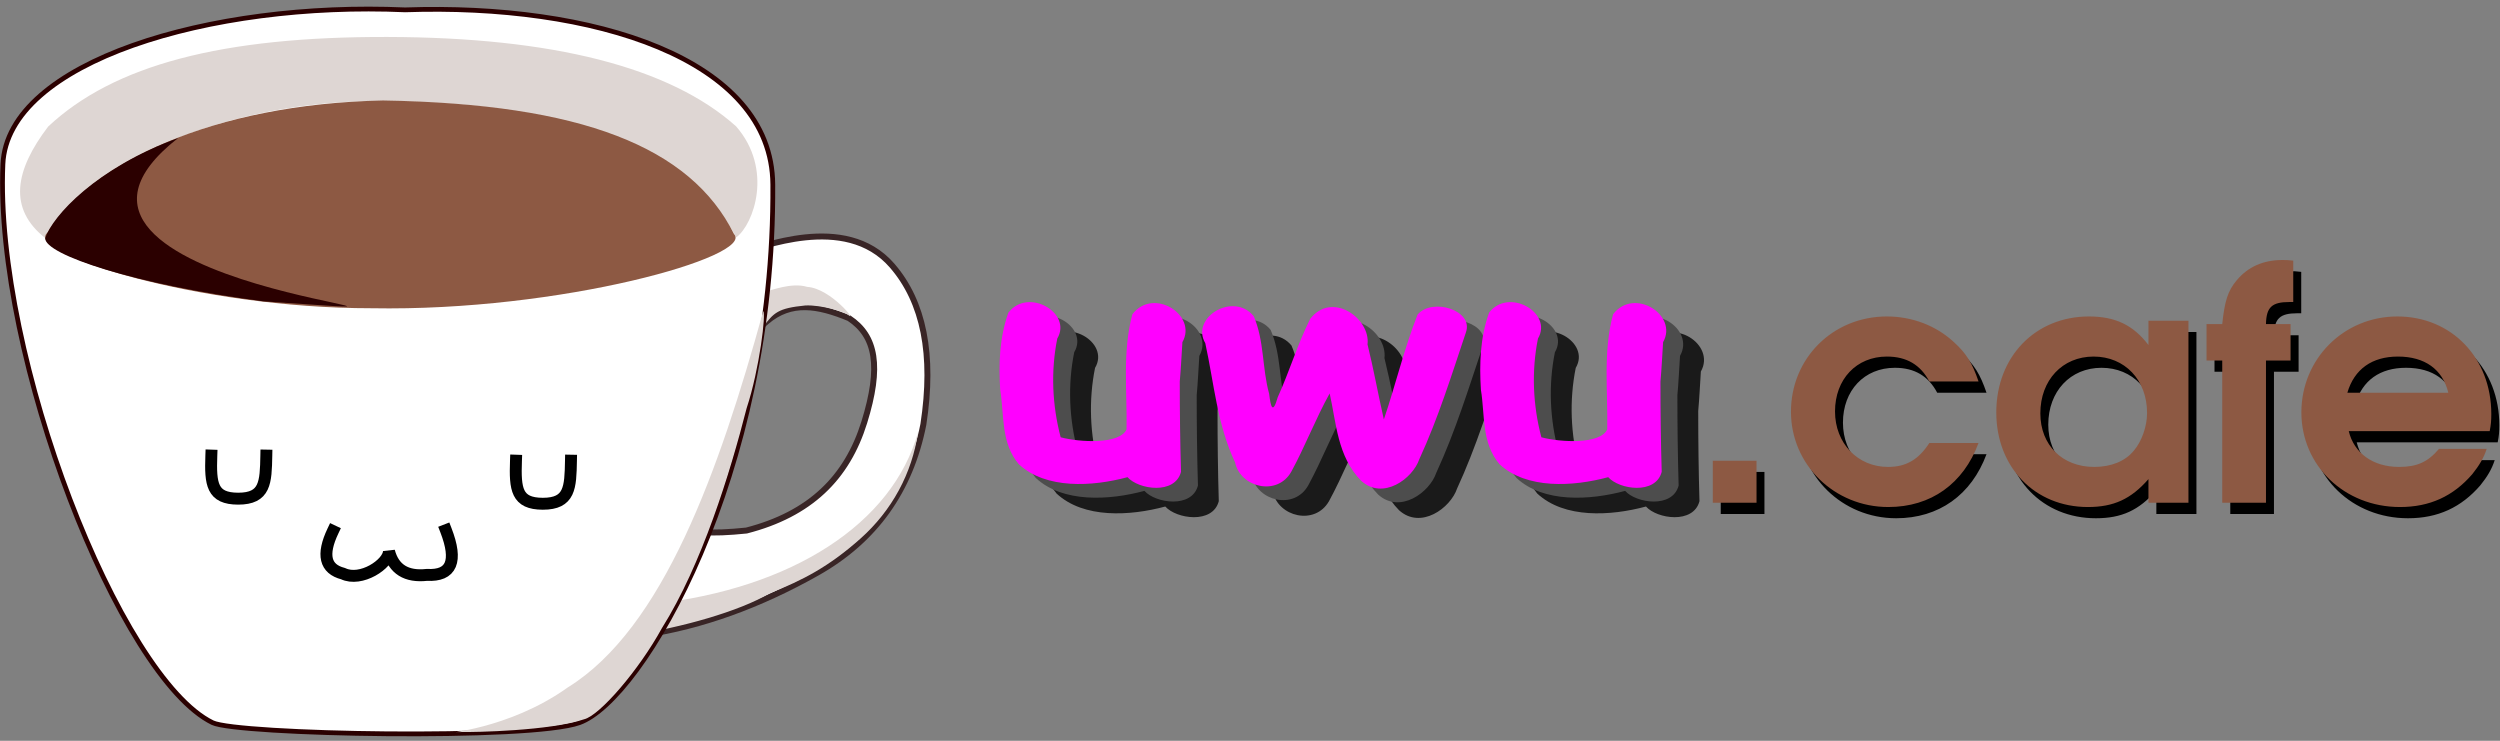 <?xml version="1.0" encoding="UTF-8" standalone="no"?>
<!-- Created using Krita: https://krita.org -->

<svg
   width="365.28pt"
   height="108.24pt"
   viewBox="0 0 365.28 108.24"
   version="1.1"
   id="svg23"
   sodipodi:docname="uwutan-banner.svg"
   inkscape:version="1.2.2 (b0a8486541, 2022-12-01)"
   inkscape:export-filename="uwutan-banner-opt.png"
   inkscape:export-xdpi="265"
   inkscape:export-ydpi="265"
   xmlns:inkscape="http://www.inkscape.org/namespaces/inkscape"
   xmlns:sodipodi="http://sodipodi.sourceforge.net/DTD/sodipodi-0.dtd"
   xmlns="http://www.w3.org/2000/svg"
   xmlns:svg="http://www.w3.org/2000/svg">
  <rect x="0" y="0" width="365.28" height="108.24" fill="#808080" stroke="none"/>
  <sodipodi:namedview
     id="namedview25"
     pagecolor="#ffffff"
     bordercolor="#666666"
     borderopacity="1.0"
     inkscape:showpageshadow="2"
     inkscape:pageopacity="0.0"
     inkscape:pagecheckerboard="0"
     inkscape:deskcolor="#d1d1d1"
     inkscape:document-units="pt"
     showgrid="false"
     inkscape:zoom="3.8764272"
     inkscape:cx="275.7694"
     inkscape:cy="55.979382"
     inkscape:window-width="2560"
     inkscape:window-height="1384"
     inkscape:window-x="2560"
     inkscape:window-y="26"
     inkscape:window-maximized="1"
     inkscape:current-layer="svg23" />
  <defs
     id="defs2" />
  <path
     id="shape0"
     transform="matrix(0.726 0 0 0.726 89.36 30.289)"
     fill="#ffffff"
     fill-rule="evenodd"
     stroke="#392526"
     stroke-width="1.2"
     stroke-linecap="square"
     stroke-linejoin="bevel"
     d="M24.804 0C23.827 6.178 24.364 9.14 26.415 8.888C29.492 8.51 46.927 0.756 56.45 11.725C62.799 19.037 64.899 29.69 62.751 43.684C60.113 57.047 52.983 67.007 41.36 73.563C29.736 80.119 18.162 84.279 6.636 86.044C4.097 86.044 1.997 87.557 0.336 90.583C-1.324 93.608 3.169 82.451 13.815 57.111C11.959 60.388 11.911 62.721 13.669 64.108C15.427 65.494 19.92 65.809 27.148 65.053C39.877 61.774 47.367 54.498 50.852 43.279C54.337 32.06 53.23 25.909 47.792 22.315C41.498 19.726 36.141 18.773 31.171 23.015C26.202 27.256 21.464 33.497 18.797 39.334C19.264 39.451 20.799 26.223 24.804 0Z"
     sodipodi:nodetypes="czzczczczczczcc" />
  <path
     id="shape01"
     transform="matrix(0.726 0 0 0.726 93 63.165)"
     fill="#ded6d3"
     fill-rule="evenodd"
     stroke-opacity="0"
     stroke="#000000"
     stroke-width="0"
     stroke-linecap="square"
     stroke-linejoin="bevel"
     d="M3.18 34.585C1.992 36.013 1.301 38.623 0 40.614C8.647 39.363 20.723 36.064 26.883 32.355C33.395 29.805 38.695 27.064 45.053 21.412C51.411 15.759 55.492 8.207 56.657 0C51.556 18.301 31.45 31.46 3.18 34.585Z"
     sodipodi:nodetypes="ccczcc" />
  <path
     id="shape1"
     transform="matrix(0.726 0 0 0.726 111.454 41.705)"
     fill="#ded6d3"
     fill-rule="evenodd"
     stroke-opacity="0"
     stroke="#000000"
     stroke-width="0"
     stroke-linecap="square"
     stroke-linejoin="bevel"
     d="M1.226 0.993C-0.158 2.394 0.899 7.224 0 8.41C2.249 5.461 3.008 4.585 8.585 4.03C11.827 3.902 16.291 5.277 17.132 5.898C19.297 7.734 13.749 0.589 8.935 0.292C5.732 -0.695 1.489 1.147 1.226 0.993Z"
     sodipodi:nodetypes="cccccc" />
  <path
     id="shape2"
     transform="matrix(0.726 0 0 0.726 0.366 1.321)"
     fill="#ffffff"
     fill-rule="evenodd"
     stroke="#2b0000"
     stroke-width="0.96"
     stroke-linecap="square"
     stroke-linejoin="bevel"
     d="M155.028 35.332C155.409 93.671 128.917 139.011 116.115 143.623C106.213 147.19 47.204 146.023 42.279 143.623C23.625 134.533 -1.612 70.082 0.081 31.236C0.98 10.593 41.979 -1.57 81.014 0.164C118.597 -1.143 154.861 9.838 155.028 35.332Z"
     sodipodi:nodetypes="cssscs" />
  <path
     id="shape3"
     transform="matrix(0.726 0 0 0.726 2.932 5.399)"
     fill="#ded6d3"
     fill-rule="evenodd"
     stroke-opacity="0"
     stroke="#000000"
     stroke-width="0"
     stroke-linecap="square"
     stroke-linejoin="bevel"
     d="M5.191 40.573C12.805 25.601 41.307 12.671 73.053 12.891C104.798 13.111 133.045 19.748 144.135 40.34C147.654 37.733 151.642 26.64 144.105 17.99C130.786 6.072 107.17 0.084 73.93 0.001C40.689 -0.082 18.894 5.628 5.659 18.03C-1.018 26.798 -2.531 34.576 5.191 40.573Z"
     sodipodi:nodetypes="czcczcc" />
  <path
     id="shape4"
     transform="matrix(0.726 0 0 0.726 66.64 45.48)"
     fill="#ded6d3"
     fill-rule="evenodd"
     stroke-opacity="0"
     stroke="#000000"
     stroke-width="0"
     stroke-linecap="square"
     stroke-linejoin="bevel"
     d="M61.805 0C62.415 0.174 61.109 11.527 58.475 19.507C55.136 32.594 49.438 51.039 41.422 63.775C36.797 72.224 28.885 81.372 25.771 82.112C18.911 84.446 3.865 84.728 0.776 84.682C-3.433 84.838 10.289 84.423 22.501 75.688C41.702 63.795 52.963 31.995 61.805 0Z"
     sodipodi:nodetypes="ccccccc" />
  <path
     id="shape011"
     transform="matrix(0.726 0 0 0.726 6.604 14.68)"
     fill="#8d5943"
     fill-rule="evenodd"
     stroke-opacity="0"
     stroke="#000000"
     stroke-width="0"
     stroke-linecap="square"
     stroke-linejoin="bevel"
     d="M67.998 0C107.987 0.659 129.863 9.346 138.621 26.867C142.919 31.329 103.867 42.519 65.662 41.815C30.852 41.828 -4.418 30.677 0.453 26.612C9.067 12.645 33.742 0.698 67.998 0Z"
     sodipodi:nodetypes="ccccc" />
  <path
     id="shape02"
     transform="matrix(0.726 0 0 0.726 6.6 20.16)"
     fill="#2b0000"
     fill-rule="evenodd"
     stroke-opacity="0"
     stroke="#000000"
     stroke-width="0"
     stroke-linecap="square"
     stroke-linejoin="bevel"
     d="M26.76 0C-12.211 30.527 102.157 36.809 43.856 32.871C18.118 29.511 -0.127 23.496 0.001 20.152C1.55 15.63 10.229 6.065 26.76 0Z"
     sodipodi:nodetypes="cccc" />
  <ellipse
     id="shape6"
     transform="matrix(0.726 0 0 0.726 79.746 65.043)"
     rx="3"
     ry="2.88"
     cx="3"
     cy="2.88"
     fill="#ffffff"
     fill-rule="evenodd"
     stroke="#ffffff"
     stroke-width="1.33"
     stroke-linecap="square"
     stroke-linejoin="bevel" />
  <ellipse
     id="shape04"
     transform="matrix(0.726 0 0 0.726 35.827 65.023)"
     rx="3"
     ry="2.88"
     cx="3"
     cy="2.88"
     fill="#ffffff"
     fill-rule="evenodd"
     stroke="#ffffff"
     stroke-width="1.33"
     stroke-linecap="square"
     stroke-linejoin="bevel" />
  <path
     id="shape7"
     transform="matrix(0.726 0 0 0.726 47.692 77.468)"
     fill="#ffffff"
     fill-rule="evenodd"
     stroke="#000000"
     stroke-width="2.4"
     stroke-linecap="square"
     stroke-linejoin="bevel"
     d="M1.311 0.17C-0.96 4.956 -0.281 7.813 3.348 8.74C6.922 10.474 12.494 6.845 12.597 4.243C13.549 7.866 16.095 9.45 20.233 8.994C25.212 9.27 26.485 6.272 24.052 0"
     sodipodi:nodetypes="ccccc" />
  <ellipse
     id="shape05"
     transform="matrix(0.726 0 0 0.726 79.746 65.043)"
     rx="3"
     ry="2.88"
     cx="3"
     cy="2.88"
     fill="#ffffff"
     fill-rule="evenodd"
     stroke="#ffffff"
     stroke-width="1.33"
     stroke-linecap="square"
     stroke-linejoin="bevel" />
  <path
     id="shape0111"
     d="M 183.36 -35.472 C 180.576 -35.472 178.319 -34.464 176.687 -32.496 C 175.391 -30.96 174.912 -29.424 174.577 -26.112 L 172.272 -26.112 L 172.272 -20.784 L 174.577 -20.784 L 174.577 0 L 180.96 0 L 180.96 -20.784 L 184.559 -20.784 L 184.559 -26.112 L 180.96 -26.112 C 181.008 -28.56 181.824 -29.327 184.368 -29.327 L 184.943 -29.327 L 184.943 -35.376 C 184.175 -35.472 183.84 -35.472 183.36 -35.472 z M 125.567 -27.217 C 117.695 -27.217 111.552 -21.12 111.552 -13.296 C 111.552 -5.568 117.887 0.624 125.759 0.624 C 131.999 0.624 136.752 -2.784 138.96 -8.736 L 131.759 -8.736 C 130.175 -6.288 128.352 -5.232 125.712 -5.232 C 121.296 -5.232 117.984 -8.689 117.984 -13.345 C 117.984 -18.049 121.103 -21.36 125.567 -21.36 C 128.447 -21.36 130.463 -20.161 131.759 -17.713 L 138.96 -17.713 C 138.048 -20.401 137.184 -21.792 135.36 -23.472 C 132.768 -25.872 129.263 -27.217 125.567 -27.217 z M 155.088 -27.217 C 147.216 -27.217 141.552 -21.312 141.552 -13.2 C 141.552 -5.184 147.167 0.624 154.943 0.624 C 158.687 0.624 161.232 -0.527 163.776 -3.455 L 163.776 0 L 169.631 0 L 169.631 -26.593 L 163.776 -26.593 L 163.776 -23.04 C 161.568 -25.968 158.928 -27.217 155.088 -27.217 z M 200.16 -27.217 C 192.336 -27.217 186.144 -21.024 186.144 -13.2 C 186.144 -5.424 192.432 0.624 200.544 0.624 C 204.912 0.624 208.32 -0.96 211.104 -4.176 C 212.112 -5.424 212.784 -6.528 213.216 -7.872 L 206.255 -7.872 C 204.623 -5.952 203.04 -5.232 200.4 -5.232 C 196.608 -5.232 193.823 -7.249 193.055 -10.465 L 213.648 -10.465 C 213.84 -11.425 213.889 -11.999 213.889 -12.959 C 213.889 -21.167 208.08 -27.217 200.16 -27.217 z M 155.759 -21.36 C 160.319 -21.36 163.584 -17.952 163.584 -13.104 C 163.584 -11.184 162.816 -8.976 161.664 -7.632 C 160.368 -6.048 158.304 -5.232 155.856 -5.232 C 151.2 -5.232 147.984 -8.4 147.984 -13.056 C 147.984 -17.904 151.199 -21.36 155.759 -21.36 z M 200.255 -21.36 C 204.191 -21.36 206.784 -19.487 207.6 -16.079 L 192.864 -16.079 C 193.872 -19.535 196.463 -21.36 200.255 -21.36 z M 100.127 -6.143 L 100.127 0 L 106.513 0 L 106.513 -6.143 L 100.127 -6.143 z "
     transform="matrix(1 0 0 1 151.293 75.099)" />
  <path
     id="path19"
     style="fill:#8d5943;fill-opacity:1"
     d="M 181.891 -0 C 179.109 -0 176.858 1 175.218 2.969 C 173.921 4.5 173.453 6.046 173.109 9.359 L 170.814 9.359 L 170.814 14.688 L 173.109 14.688 L 173.109 35.468 L 179.5 35.468 L 179.5 14.688 L 183.093 14.688 L 183.093 9.359 L 179.5 9.359 C 179.547 6.906 180.359 6.14 182.906 6.14 L 183.484 6.14 L 183.484 0.094 C 182.719 -0 182.375 -0 181.891 -0 z M 124.108 8.25 C 116.233 8.25 110.094 14.344 110.094 22.172 C 110.094 29.906 116.439 36.094 124.314 36.094 C 130.548 36.094 135.297 32.688 137.5 26.735 L 130.314 26.735 C 128.72 29.188 126.907 30.234 124.267 30.234 C 119.845 30.234 116.531 26.781 116.531 22.125 C 116.531 17.422 119.655 14.109 124.108 14.109 C 126.999 14.109 129.017 15.312 130.314 17.749 L 137.5 17.749 C 136.594 15.062 135.733 13.672 133.905 12 C 131.312 9.594 127.812 8.25 124.108 8.25 z M 153.641 8.25 C 145.766 8.25 140.094 14.156 140.094 22.265 C 140.094 30.281 145.719 36.094 153.484 36.094 C 157.234 36.094 159.781 34.937 162.328 32.015 L 162.328 35.468 L 168.172 35.468 L 168.172 8.875 L 162.328 8.875 L 162.328 12.422 C 160.109 9.5 157.469 8.25 153.641 8.25 z M 198.688 8.25 C 190.875 8.25 184.672 14.437 184.672 22.265 C 184.672 30.047 190.969 36.094 199.078 36.094 C 203.438 36.094 206.859 34.515 209.641 31.296 C 210.641 30.046 211.313 28.937 211.75 27.593 L 204.78 27.593 C 203.155 29.515 201.579 30.234 198.939 30.234 C 195.142 30.234 192.359 28.219 191.594 25 L 212.188 25 C 212.375 24.047 212.422 23.469 212.422 22.5 C 212.422 14.297 206.609 8.25 198.688 8.25 z M 154.314 14.109 C 158.86 14.109 162.126 17.515 162.126 22.359 C 162.126 24.281 161.36 26.484 160.204 27.844 C 158.923 29.422 156.844 30.234 154.406 30.234 C 149.75 30.234 146.531 27.062 146.531 22.406 C 146.531 17.562 149.751 14.109 154.314 14.109 z M 198.78 14.109 C 202.718 14.109 205.313 15.985 206.141 19.391 L 191.392 19.391 C 192.407 15.938 194.999 14.109 198.78 14.109 z M 98.671 29.329 L 98.671 35.468 L 105.063 35.468 L 105.063 29.329 L 98.671 29.329 z "
     transform="matrix(1 0 0 1 151.587 37.989)" />
  <path
     id="shape71"
     transform="matrix(0.726 0 0 0.726 75.358 67.31)"
     fill="#ffffff"
     fill-rule="evenodd"
     stroke="#000000"
     stroke-width="2.4"
     stroke-linecap="square"
     stroke-linejoin="bevel"
     d="M0.044 0C-0.162 5.778 0.161 8.653 5.441 8.671C10.916 8.671 11.008 5.411 11.111 1.06581e-14"
     sodipodi:nodetypes="ccc" />
  <path
     id="shape72"
     transform="matrix(0.726 0 0 0.726 30.846 66.567)"
     fill="#ffffff"
     fill-rule="evenodd"
     stroke="#000000"
     stroke-width="2.4"
     stroke-linecap="square"
     stroke-linejoin="bevel"
     d="M0.044 0C-0.162 5.778 0.161 8.653 5.441 8.671C10.916 8.671 11.008 5.411 11.111 1.06581e-14"
     sodipodi:nodetypes="ccc" />
  <g
     aria-label="uwu"
     transform="matrix(1.096,0,0,0.913,2.782,1.805)"
     id="text1048-7"
     style="font-weight:bold;font-size:53.221px;line-height:125%;font-family:'Comic Sans MS';-inkscape-font-specification:'Comic Sans MS, Bold';letter-spacing:0px;word-spacing:0px;fill:#1a1a1a;fill-opacity:1;stroke-width:1.331px"
     inkscape:transform-center-x="3.2659807"
     inkscape:transform-center-y="-5.5198971">
    <path
       d="m 159.776,63.785 c -2.5e-4,4.814 0.048,9.642 0.167,14.442 -0.806,3.71 -5.665,2.843 -7.133,0.856 -4.708,1.524 -10.864,1.954 -14.483,-2.061 -2.439,-3.429 -1.934,-7.948 -2.49,-11.93 -0.212,-4.12 -0.106,-8.373 1.095,-12.337 2.583,-4.082 8.551,0.023 6.513,4.147 -0.874,5.217 -0.68,10.637 0.453,15.797 2.509,0.806 7.882,1.179 8.782,-1.268 0.098,-6.131 -0.583,-12.413 0.784,-18.431 2.805,-4.374 8.706,0.165 6.663,4.473 -0.117,2.104 -0.192,4.212 -0.352,6.313 z"
       id="path1104-6"
       style="fill:#1a1a1a;fill-opacity:1" />
    <path
       d="m 197.925,55.911 c -1.906,6.802 -3.671,13.678 -6.207,20.275 -0.883,3.156 -4.856,6.631 -7.746,3.49 -3.194,-3.906 -3.319,-9.247 -4.212,-13.994 -1.892,4.093 -3.253,8.421 -5.113,12.519 -1.869,3.998 -6.797,2.529 -7.498,-1.482 -2.396,-6.077 -2.803,-12.706 -3.972,-19.082 -2.002,-4.081 3.738,-8.295 6.456,-4.32 1.427,3.966 1.11,8.324 2.058,12.418 0.2,2.057 0.476,3.401 1.144,0.555 1.566,-4.133 2.632,-8.46 4.326,-12.533 2.896,-4.521 8.07,-0.072 7.645,4.079 0.824,3.983 1.414,8.01 2.178,12.004 1.575,-5.568 2.695,-11.296 4.497,-16.778 1.955,-2.762 7.5,-0.68 6.443,2.849 z"
       id="path1106-5"
       style="fill:#1a1a1a;fill-opacity:1" />
    <path
       d="m 223.859,63.785 c -2.4e-4,4.814 0.048,9.642 0.167,14.442 -0.806,3.71 -5.665,2.843 -7.133,0.856 -4.708,1.524 -10.864,1.954 -14.483,-2.061 -2.439,-3.429 -1.934,-7.948 -2.49,-11.93 -0.212,-4.12 -0.106,-8.373 1.095,-12.337 2.583,-4.082 8.551,0.023 6.513,4.147 -0.874,5.217 -0.68,10.637 0.453,15.797 2.509,0.806 7.882,1.179 8.782,-1.268 0.098,-6.131 -0.583,-12.413 0.784,-18.431 2.805,-4.374 8.706,0.165 6.663,4.473 -0.117,2.104 -0.192,4.212 -0.352,6.313 z"
       id="path1108-6"
       style="fill:#1a1a1a;fill-opacity:1" />
  </g>
  <g
     aria-label="uwu"
     transform="matrix(1.096,0,0,0.913,-0.263,-0.48)"
     id="text1048-7-9"
     style="font-weight:bold;font-size:53.221px;line-height:125%;font-family:'Comic Sans MS';-inkscape-font-specification:'Comic Sans MS, Bold';letter-spacing:0px;word-spacing:0px;fill:#4d4d4d;fill-opacity:1;stroke-width:1.331px"
     inkscape:transform-center-x="3.2659807"
     inkscape:transform-center-y="-5.5198971">
    <path
       d="m 159.776,63.785 c -2.5e-4,4.814 0.048,9.642 0.167,14.442 -0.806,3.71 -5.665,2.843 -7.133,0.856 -4.708,1.524 -10.864,1.954 -14.483,-2.061 -2.439,-3.429 -1.934,-7.948 -2.49,-11.93 -0.212,-4.12 -0.106,-8.373 1.095,-12.337 2.583,-4.082 8.551,0.023 6.513,4.147 -0.874,5.217 -0.68,10.637 0.453,15.797 2.509,0.806 7.882,1.179 8.782,-1.268 0.098,-6.131 -0.583,-12.413 0.784,-18.431 2.805,-4.374 8.706,0.165 6.663,4.473 -0.117,2.104 -0.192,4.212 -0.352,6.313 z"
       id="path1104-6-3"
       style="fill:#4d4d4d;fill-opacity:1" />
    <path
       d="m 197.925,55.911 c -1.906,6.802 -3.671,13.678 -6.207,20.275 -0.883,3.156 -4.856,6.631 -7.746,3.49 -3.194,-3.906 -3.319,-9.247 -4.212,-13.994 -1.892,4.093 -3.253,8.421 -5.113,12.519 -1.869,3.998 -6.797,2.529 -7.498,-1.482 -2.396,-6.077 -2.803,-12.706 -3.972,-19.082 -2.002,-4.081 3.738,-8.295 6.456,-4.32 1.427,3.966 1.11,8.324 2.058,12.418 0.2,2.057 0.476,3.401 1.144,0.555 1.566,-4.133 2.632,-8.46 4.326,-12.533 2.896,-4.521 8.07,-0.072 7.645,4.079 0.824,3.983 1.414,8.01 2.178,12.004 1.575,-5.568 2.695,-11.296 4.497,-16.778 1.955,-2.762 7.5,-0.68 6.443,2.849 z"
       id="path1106-5-7"
       style="fill:#4d4d4d;fill-opacity:1" />
    <path
       d="m 223.859,63.785 c -2.4e-4,4.814 0.048,9.642 0.167,14.442 -0.806,3.71 -5.665,2.843 -7.133,0.856 -4.708,1.524 -10.864,1.954 -14.483,-2.061 -2.439,-3.429 -1.934,-7.948 -2.49,-11.93 -0.212,-4.12 -0.106,-8.373 1.095,-12.337 2.583,-4.082 8.551,0.023 6.513,4.147 -0.874,5.217 -0.68,10.637 0.453,15.797 2.509,0.806 7.882,1.179 8.782,-1.268 0.098,-6.131 -0.583,-12.413 0.784,-18.431 2.805,-4.374 8.706,0.165 6.663,4.473 -0.117,2.104 -0.192,4.212 -0.352,6.313 z"
       id="path1108-6-4"
       style="fill:#4d4d4d;fill-opacity:1" />
  </g>
  <g
     aria-label="uwu"
     transform="matrix(1.096,0,0,0.913,-2.737,-2.482)"
     id="text1048"
     style="font-weight:bold;font-size:53.221px;line-height:125%;font-family:'Comic Sans MS';-inkscape-font-specification:'Comic Sans MS, Bold';letter-spacing:0px;word-spacing:0px;fill:#ff00ff;stroke-width:1.331px">
    <path
       d="m 159.776,63.785 c -2.5e-4,4.814 0.048,9.642 0.167,14.442 -0.806,3.71 -5.665,2.843 -7.133,0.856 -4.708,1.524 -10.864,1.954 -14.483,-2.061 -2.439,-3.429 -1.934,-7.948 -2.49,-11.93 -0.212,-4.12 -0.106,-8.373 1.095,-12.337 2.583,-4.082 8.551,0.023 6.513,4.147 -0.874,5.217 -0.68,10.637 0.453,15.797 2.509,0.806 7.882,1.179 8.782,-1.268 0.098,-6.131 -0.583,-12.413 0.784,-18.431 2.805,-4.374 8.706,0.165 6.663,4.473 -0.117,2.104 -0.192,4.212 -0.352,6.313 z"
       id="path1189"
       style="fill:#ff00ff" />
    <path
       d="m 197.925,55.911 c -1.906,6.802 -3.671,13.678 -6.207,20.275 -0.883,3.156 -4.856,6.631 -7.746,3.49 -3.194,-3.906 -3.319,-9.247 -4.212,-13.994 -1.892,4.093 -3.253,8.421 -5.113,12.519 -1.869,3.998 -6.797,2.529 -7.498,-1.482 -2.396,-6.077 -2.803,-12.706 -3.972,-19.082 -2.002,-4.081 3.738,-8.295 6.456,-4.32 1.427,3.966 1.11,8.324 2.058,12.418 0.2,2.057 0.476,3.401 1.144,0.555 1.566,-4.133 2.632,-8.46 4.326,-12.533 2.896,-4.521 8.07,-0.072 7.645,4.079 0.824,3.983 1.414,8.01 2.178,12.004 1.575,-5.568 2.695,-11.296 4.497,-16.778 1.955,-2.762 7.5,-0.68 6.443,2.849 z"
       id="path1186"
       style="fill:#ff00ff" />
    <path
       d="m 223.859,63.785 c -2.4e-4,4.814 0.048,9.642 0.167,14.442 -0.806,3.71 -5.665,2.843 -7.133,0.856 -4.708,1.524 -10.864,1.954 -14.483,-2.061 -2.439,-3.429 -1.934,-7.948 -2.49,-11.93 -0.212,-4.12 -0.106,-8.373 1.095,-12.337 2.583,-4.082 8.551,0.023 6.513,4.147 -0.874,5.217 -0.68,10.637 0.453,15.797 2.509,0.806 7.882,1.179 8.782,-1.268 0.098,-6.131 -0.583,-12.413 0.784,-18.431 2.805,-4.374 8.706,0.165 6.663,4.473 -0.117,2.104 -0.192,4.212 -0.352,6.313 z"
       id="path1183"
       style="fill:#ff00ff" />
  </g>
</svg>
